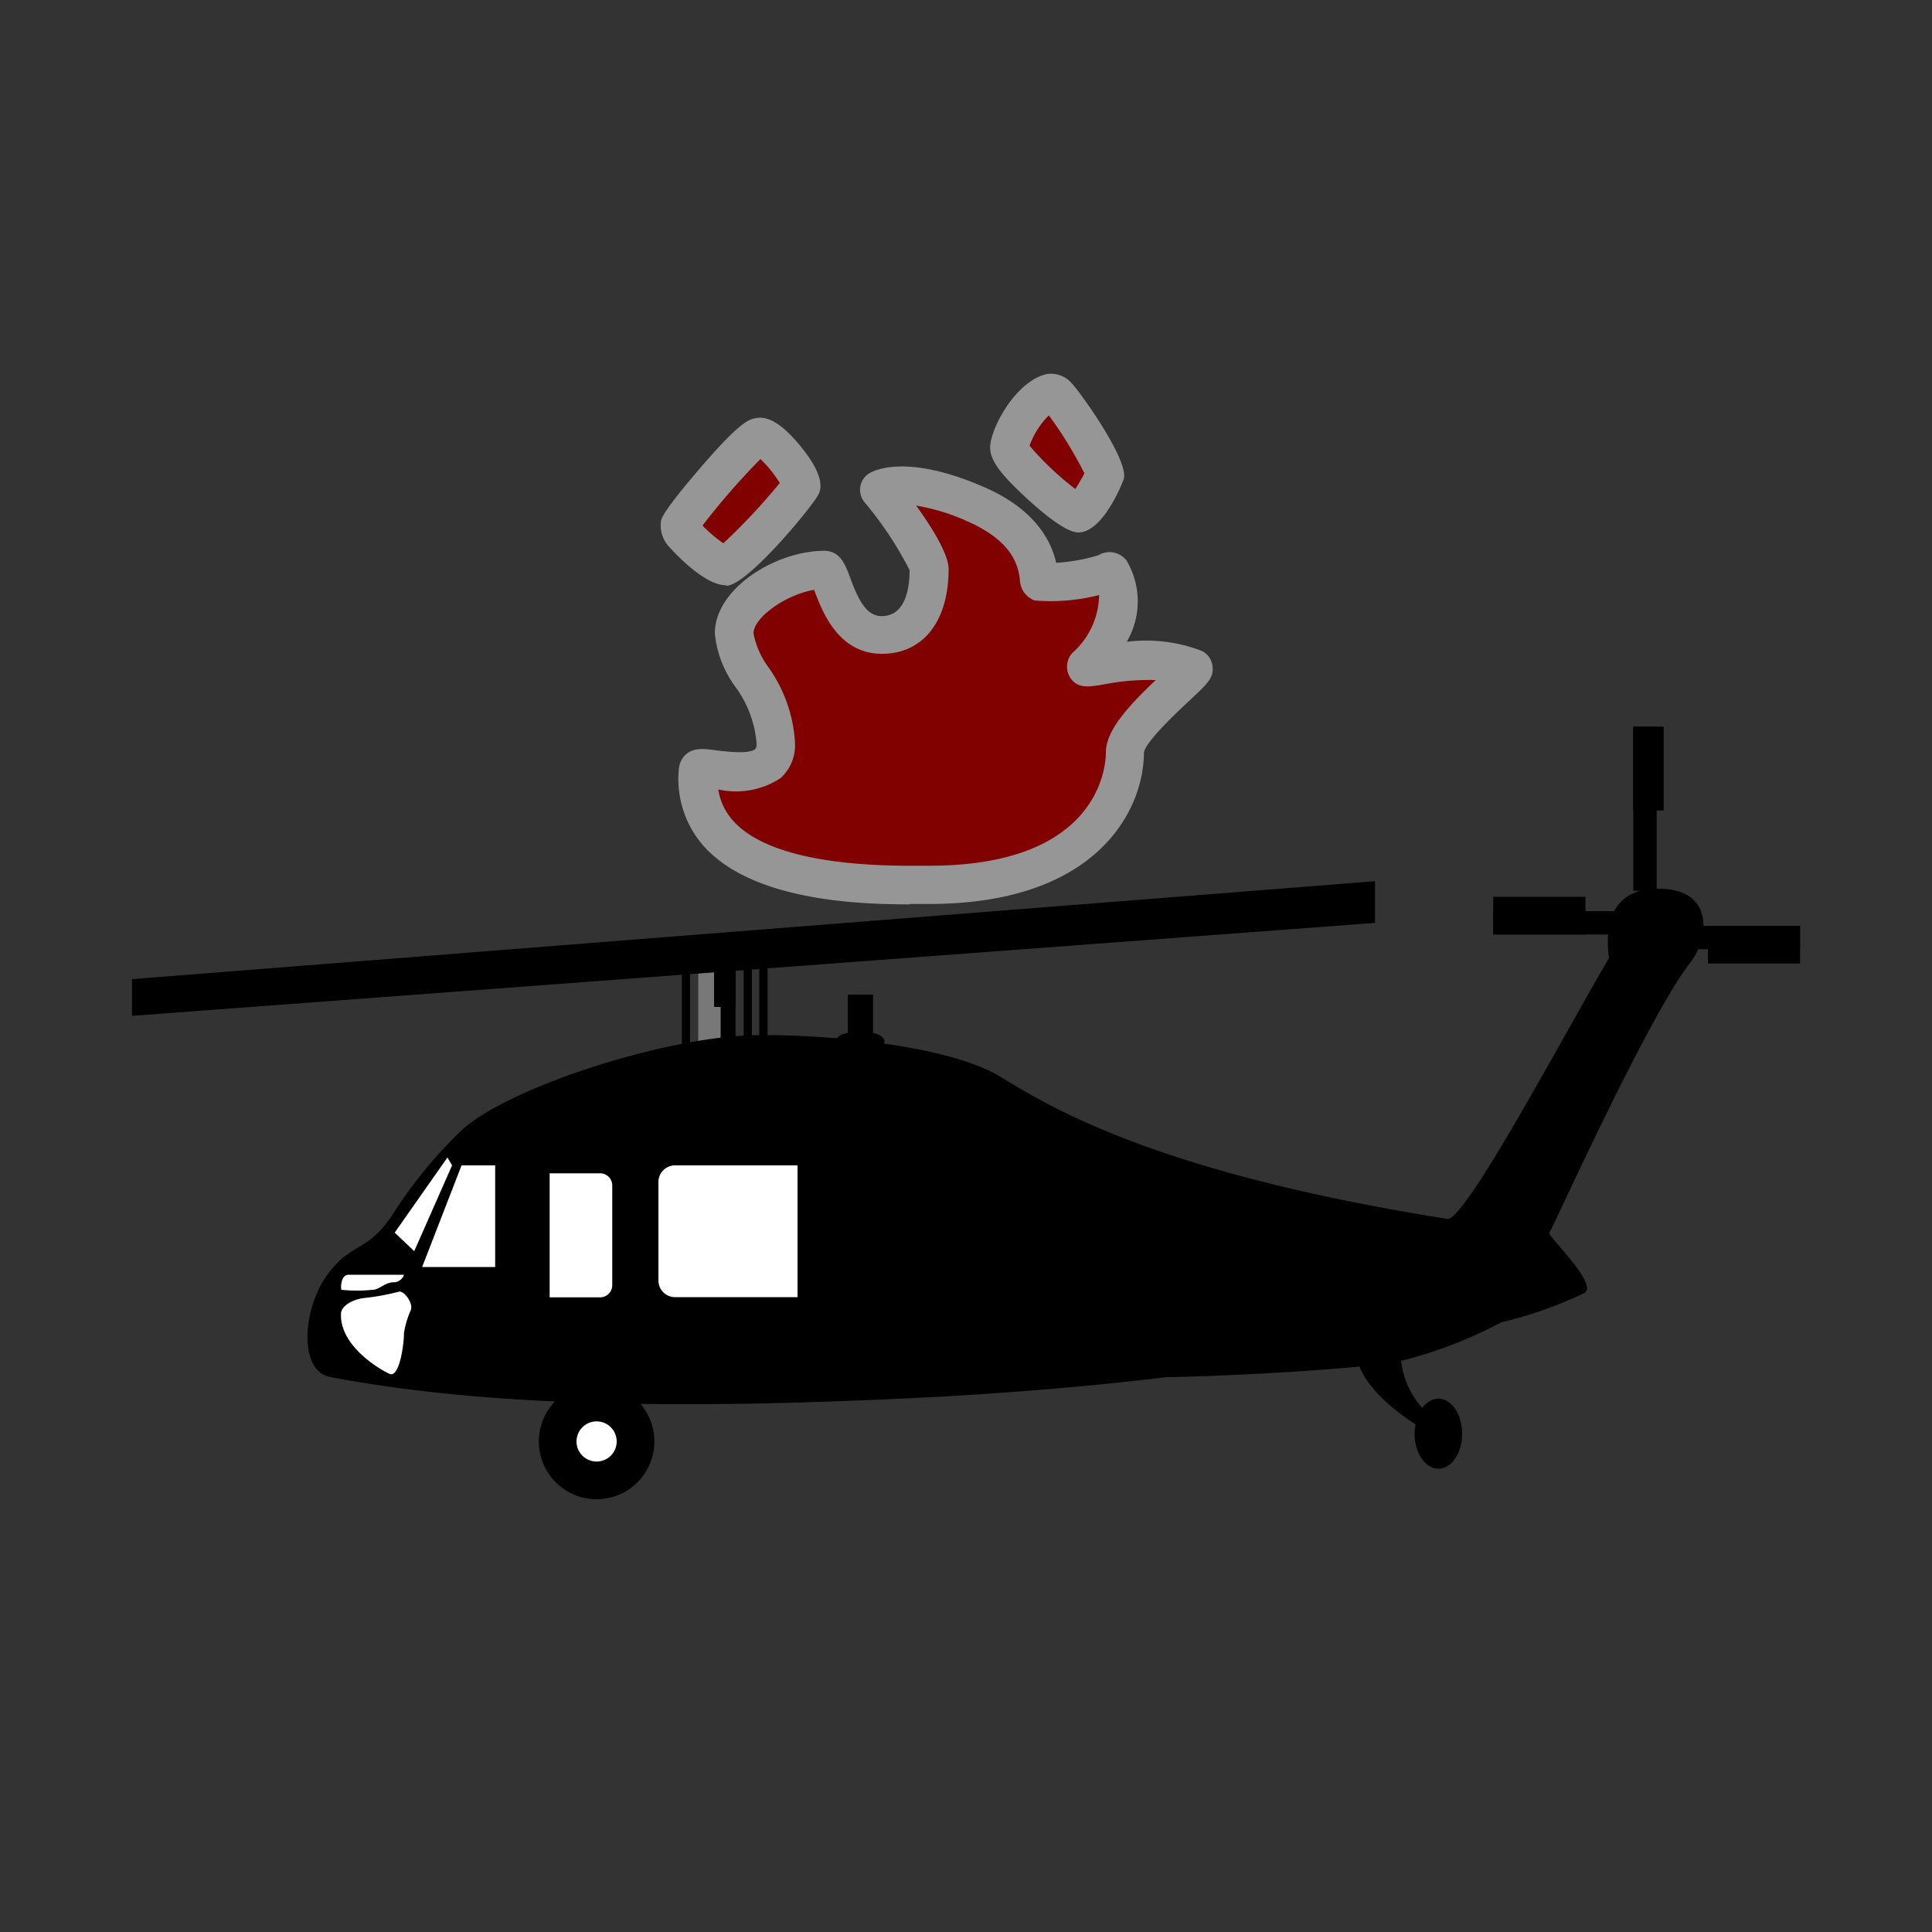 <svg xmlns="http://www.w3.org/2000/svg" viewBox="0 0 100 100"><rect x="0" y="0" width="100" height="100" fill="#333333" stroke="none"/><circle cx="30.88" cy="74.61" r="2.99"/><circle cx="30.88" cy="74.61" r="1.04" fill="#fff"/><ellipse cx="44.52" cy="53.89" rx="1.26" ry="0.51"/><rect x="43.88" y="51.48" width="1.31" height="2.19"/><rect x="36.14" y="50.14" width="1.89" height="4.06" fill="#787878"/><rect x="36.96" y="50.12" width="1.11" height="2"/><rect x="37.3" y="50.12" width="0.77" height="3.81"/><path d="M85.84,46c-3,0-2.65,2.82-2.56,3.59C81,53.46,75.85,63.19,74.92,63.09,60.08,60.74,54.5,57.4,51.81,55.75c-3.13-1.92-10.92-2.3-13.41-2.14-4.86.3-12.52,2.9-14.62,5a23.52,23.52,0,0,0-3.43,4.21C19,64.88,18.21,64.24,16.93,66s-1.49,5,.19,5.28c8,1.52,18.22,1.72,31.78,1,3.8-.22,7.71-.54,11.47-1h0c1.34,0,6.7-.22,10-.55h0c.14.39.68,1.54,2.9,3h0a2.52,2.52,0,0,0-.05.48c0,1,.55,1.81,1.23,1.81s1.23-.81,1.23-1.81-.55-1.82-1.23-1.82a1.06,1.06,0,0,0-.83.49h0a4.47,4.47,0,0,1-1.1-2.44,23,23,0,0,0,5.19-2A21.15,21.15,0,0,0,82,66.93c.79-.42-1.94-3-1.81-3.12s5.1-11.19,7.31-14C88.43,48.6,88.79,46,85.84,46Z"/><rect x="35.29" y="49.95" width="0.43" height="4.3"/><rect x="38.49" y="49.68" width="0.43" height="4.3"/><rect x="39.3" y="49.68" width="0.43" height="4.3"/><rect x="77.29" y="47.16" width="7.22" height="1.21"/><rect x="77.29" y="46.42" width="4.77" height="1.95"/><rect x="85.94" y="47.91" width="7.22" height="1.21" transform="translate(179.11 97.04) rotate(180)"/><rect x="88.39" y="47.91" width="4.77" height="1.95" transform="translate(181.56 97.78) rotate(180)"/><rect x="80.9" y="41.25" width="8.49" height="1.21" transform="translate(127 -43.28) rotate(90)"/><rect x="83.15" y="39" width="4.34" height="1.57" transform="translate(125.11 -45.54) rotate(90)"/><path d="M17.67,66.76c-.05-.18,0-.78.37-.78h2.87a.56.56,0,0,1-.54.39c-.43,0-.75.39-1.08.39A7.82,7.82,0,0,1,17.67,66.76Z" fill="#fff"/><path d="M17.65,68c0-.42.65-.77,1.25-.82a12.33,12.33,0,0,0,1.74-.32c.26-.08.75.57.63.94A4.55,4.55,0,0,0,20.91,69c0,.6-.24,2.34-.75,2.11S17.58,69.66,17.65,68Z" fill="#fff"/><polygon points="21.85 65.58 25.63 65.58 25.63 60.32 23.89 60.32 21.85 65.58" fill="#fff"/><polygon points="20.43 63.8 21.44 64.76 23.4 60.32 23.16 59.91 20.43 63.8" fill="#fff"/><path d="M28.45,60.73h2.61a.63.63,0,0,1,.63.63v5.16a.63.63,0,0,1-.63.63H28.45a0,0,0,0,1,0,0V60.73A0,0,0,0,1,28.45,60.73Z" fill="#fff"/><path d="M34.94,60.32h6.34a0,0,0,0,1,0,0v6.82a0,0,0,0,1,0,0H34.94a.86.86,0,0,1-.86-.86V61.18A.86.86,0,0,1,34.94,60.32Z" fill="#fff"/><polygon points="6.83 52.58 6.83 50.68 71.17 45.61 71.17 47.77 6.83 52.58"/><path d="M48.1,45.81c-2.31,0-12.42.38-12-6,0-.42,4,1.1,4-1.38S38,34.44,38,32.78s2.6-3.27,4.67-3.27c.41,0,.69,3.38,3,3.38s2.45-2.59,2.45-3.38-2-3.48-2.58-4.14c0,0,1.34-.82,5,.76s3.14,4,3.34,4a10.13,10.13,0,0,0,3.52-.55c.31-.2,1.41,2.24-1.14,4.86-.31.35,3.1-.89,5.55.14.24.14-3.55,3-3.55,4.34S57.34,45.81,48.1,45.81Z" fill="#800100"/><path d="M47.11,46.81c-2.65,0-8-.18-10.58-2.9a5.24,5.24,0,0,1-1.39-4.13,1.14,1.14,0,0,1,.36-.73c.41-.36.91-.3,1.59-.21.5.06,1.69.21,2-.07.07-.06.07-.21.07-.3a5.7,5.7,0,0,0-1.09-2.91A5.54,5.54,0,0,1,37,32.78c0-2.3,3.12-4.27,5.67-4.27.82,0,1.09.73,1.33,1.38.39,1.05.8,2,1.63,2,1.26,0,1.45-1.49,1.45-2.38A18.4,18.4,0,0,0,44.75,26a1,1,0,0,1-.22-.81,1,1,0,0,1,.46-.69c.3-.18,2-1,5.92.7,2.78,1.2,3.52,2.91,3.76,3.93a9.36,9.36,0,0,0,2.18-.39,1.11,1.11,0,0,1,1.47.29,4.14,4.14,0,0,1,0,4.19,8,8,0,0,1,3.83.45l.11.05a1,1,0,0,1,.5.77c.07.59-.24.88-1.16,1.74-.57.53-2.3,2.14-2.39,2.72,0,2.9-2.34,7.84-11.13,7.84h-1Zm-9.94-6A3.14,3.14,0,0,0,38,42.54c2.17,2.32,7.86,2.28,9.73,2.27h.38c8.88,0,9.13-5.26,9.13-5.86,0-1.13,1.13-2.37,2.58-3.75a12.31,12.31,0,0,0-2.77.24c-.68.11-1.33.23-1.7-.44a1.06,1.06,0,0,1,.15-1.2,4.08,4.08,0,0,0,1.39-3,10.07,10.07,0,0,1-3.34.28A1.17,1.17,0,0,1,52.79,30c-.08-.58-.25-1.92-2.68-3a10.7,10.7,0,0,0-2.69-.83c.79,1.09,1.68,2.5,1.68,3.29,0,2.7-1.32,4.38-3.45,4.38-2.29,0-3.11-2.24-3.51-3.31v0C40.59,30.8,39,32,39,32.78a4.33,4.33,0,0,0,.77,1.75,7.47,7.47,0,0,1,1.38,3.94,2.3,2.3,0,0,1-.74,1.8A4.2,4.2,0,0,1,37.17,40.86Zm0-1a.34.34,0,0,0,0,.1S37.14,39.89,37.14,39.86Z" fill="#969696"/><path d="M54.41,20.33c.52-.11,2.86,3.94,2.79,4.21s-1,2-1.39,2-3.59-2.73-3.56-3.4S53.33,20.57,54.41,20.33Z" fill="#800100"/><path d="M55.81,27.56c-1,0-3.47-2.54-3.49-2.56-.79-.83-1.09-1.36-1.07-1.89.06-1.05,1.37-3.41,2.94-3.75h0a1.43,1.43,0,0,1,1.31.51c.38.39,2.92,3.91,2.67,4.91C58.17,24.81,57.14,27.56,55.81,27.56Zm-2.52-4.49a15.27,15.27,0,0,0,2.37,2.24c.17-.26.35-.58.47-.81a21.27,21.27,0,0,0-1.84-3A4.24,4.24,0,0,0,53.29,23.07Zm1.33-1.76Zm-.21-1h0Z" fill="#969696"/><path d="M39.29,22.59c.55-.09,2.33,2.11,2.16,2.57S38,29.25,37.54,29.29s-2.46-1.69-2.35-2.09S38.69,22.69,39.29,22.59Z" fill="#800100"/><path d="M37.55,30.29c-1.15,0-2.84-1.9-2.85-1.92A1.62,1.62,0,0,1,34.21,27c0-.15.15-.59,2.08-2.83,2.06-2.4,2.51-2.47,2.84-2.53h0c.42-.07,1.1,0,2.26,1.4,1.33,1.6,1.09,2.26,1,2.5-.16.45-3.62,4.7-4.77,4.78Zm.17-2Zm-1.37-1.1a7.26,7.26,0,0,0,1.09.93A32.15,32.15,0,0,0,40.36,25a6.4,6.4,0,0,0-1-1.24A37.26,37.26,0,0,0,36.35,27.22Zm2.94-4.63h0Z" fill="#969696"/></svg>